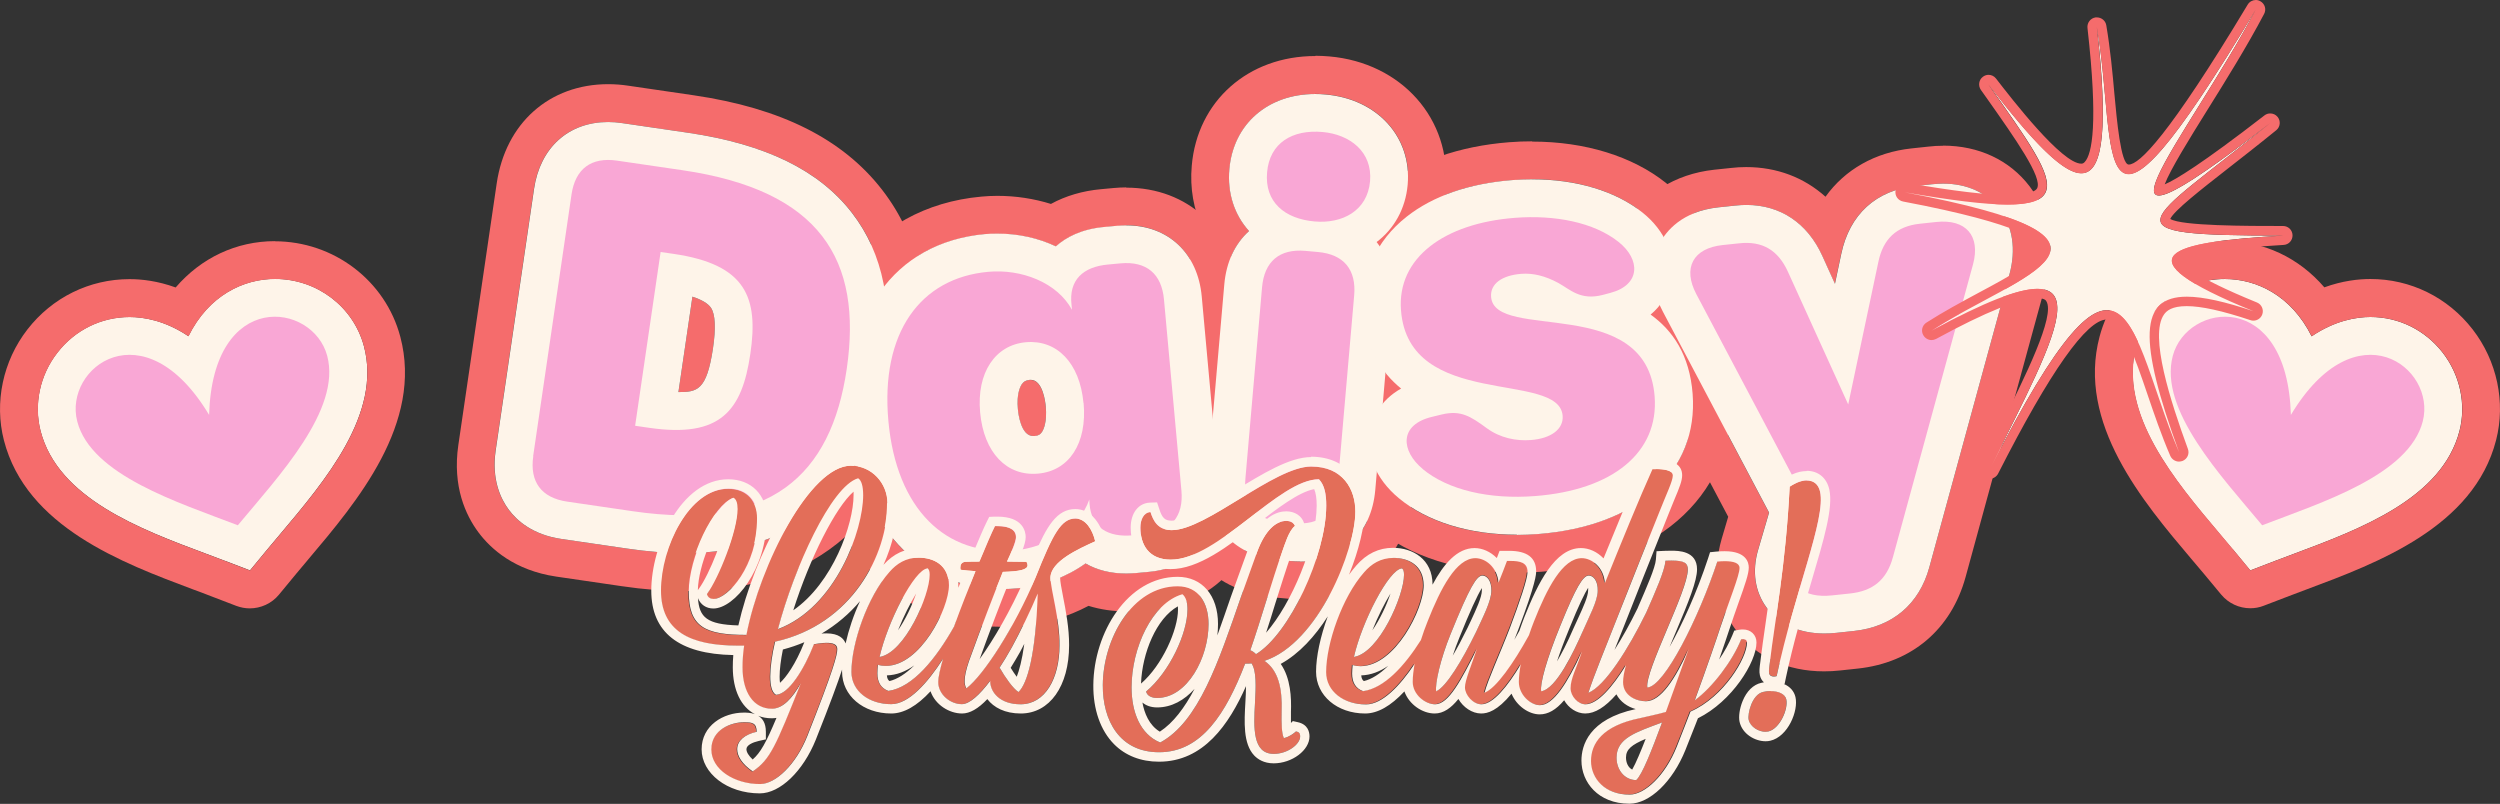 <?xml version="1.0" encoding="UTF-8"?>
<svg id="Layer_1" xmlns="http://www.w3.org/2000/svg" version="1.1" viewBox="0 0 198.11 63.7">
  <rect x="0" y="0" width="198.11" height="63.7" fill="#333333" stroke="none"/>
  <!-- Generator: Adobe Illustrator 29.3.1, SVG Export Plug-In . SVG Version: 2.1.0 Build 151)  -->
  <defs>
    <style>
      .st0 {
        fill: #e36e59;
      }

      .st1 {
        fill: #f9a7d5;
      }

      .st2 {
        fill: #f56c6c;
      }

      .st3 {
        fill: #fef4e9;
      }
    </style>
  </defs>
  <g>
    <g>
      <path d="M42.25,36.14l3.04-20.73c.3-2.04,1.57-2.98,3.61-2.68l5.19.76c10.9,1.6,14.27,7.09,13.01,15.74-1.24,8.47-6.08,12.88-16.97,11.28l-5.19-.76c-2.04-.3-2.98-1.57-2.68-3.61ZM59.46,28.04c.66-4.47-.34-7.08-6.07-7.92l-1.04-.15-2.02,13.77,1.1.16c5.67.83,7.37-1.35,8.03-5.86Z"/>
      <path d="M80.33,43.61c-5.36.49-9.29-3.24-9.93-10.24-.64-7.01,2.53-11.34,7.91-11.83,2.61-.24,5.45.83,6.64,3.01l-.04-.41c-.22-1.95.91-3,2.91-3.18l.97-.09c2.05-.19,3.27.82,3.45,2.88l1.38,15.12c.19,2.05-.83,3.27-2.88,3.46l-.97.09c-1.97.18-3.29-.61-3.43-2.49l-.02-.35c-.77,2.29-3.39,3.81-5.98,4.05h0ZM85.86,31.94c-.29-3.18-2.11-5.04-4.57-4.82-2.42.22-3.91,2.4-3.62,5.56.29,3.2,2.12,5.08,4.6,4.85,2.45-.22,3.89-2.39,3.6-5.6Z"/>
      <path d="M98.69,37.93l1.32-15.16c.18-2.05,1.38-3.07,3.43-2.89l1,.09c2.04.18,3.05,1.39,2.87,3.44l-1.32,15.16c-.18,2.05-1.38,3.07-3.43,2.89l-1-.09c-2.04-.18-3.05-1.39-2.87-3.44ZM100.41,13.65c.2-2.33,2.01-3.4,4.39-3.19,2.17.19,3.97,1.57,3.77,3.9-.21,2.36-2.22,3.38-4.39,3.19-2.38-.21-3.98-1.54-3.77-3.9Z"/>
      <path d="M112.75,37.17c-1.74-1.44-1.91-3.51.74-4.14l.78-.19c1.5-.35,2.26.15,3.56,1.1,1.06.77,2.32,1.02,3.48.93,1.62-.12,2.6-.88,2.52-1.92-.28-3.62-12.2-.44-12.81-8.36-.32-4.16,3.43-6.9,9.04-7.33,3.15-.24,6.24.35,8.2,1.91,1.76,1.4,1.75,3.41-.65,4.04l-.6.16c-1.77.46-2.57-.42-3.51-.94-1.07-.58-2.03-.8-2.95-.73-1.53.12-2.47.79-2.39,1.83.28,3.57,12.33-.29,12.96,7.89.34,4.43-3.32,7.42-9.48,7.89-3.61.28-6.88-.47-8.9-2.14Z"/>
      <path d="M142.21,44.4l1.2-4.1-8.98-16.98c-1.11-2.09-.26-3.65,2.07-3.9l1.33-.14c1.85-.2,3.08.56,3.85,2.25l4.78,10.52,2.39-11.3c.38-1.82,1.43-2.82,3.28-3.02l1.31-.14c2.35-.25,3.52,1.1,2.91,3.36l-6.35,23.21c-.49,1.8-1.6,2.68-3.4,2.87l-1.41.15c-2.35.25-3.54-.87-2.99-2.77Z"/>
    </g>
    <g>
      <path class="st2" d="M48.2,9.67c.37,0,.75.03,1.14.09l5.19.76c6.14.9,10.4,2.98,13,6.36,2.49,3.23,3.32,7.41,2.53,12.78-1.72,11.71-9.56,14.17-15.83,14.17-1.41,0-2.94-.12-4.55-.36l-5.19-.76c-2.28-.33-3.54-1.45-4.19-2.33-.65-.88-1.36-2.4-1.03-4.68l3.04-20.73c.48-3.27,2.73-5.3,5.87-5.3M53.75,31.07c1.49,0,2.25-.12,2.75-3.47.24-1.62.18-2.7-.16-3.21-.23-.34-.73-.64-1.47-.88l-1.11,7.56M48.2,6.67c-4.67,0-8.14,3.09-8.84,7.87l-3.04,20.73c-.48,3.3.6,5.58,1.59,6.91.99,1.33,2.87,3.02,6.16,3.51l5.19.76c1.75.26,3.43.39,4.99.39,10.54,0,17.21-5.94,18.79-16.74.91-6.22-.11-11.14-3.13-15.05-3.11-4.02-7.99-6.48-14.94-7.5l-5.19-.76c-.53-.08-1.06-.12-1.58-.12h0Z"/>
      <path class="st2" d="M89.25,17.85c3.32,0,5.66,2.21,5.97,5.63l1.38,15.12c.33,3.68-1.91,6.38-5.59,6.71l-.97.09c-.28.02-.54.04-.8.04-1.24,0-2.33-.28-3.23-.8-1.5,1.08-3.38,1.79-5.4,1.97-.4.04-.8.06-1.19.06-6.67,0-11.27-4.98-12-13.01-.77-8.51,3.4-14.43,10.63-15.09.33-.03.66-.04,1-.04,1.67,0,3.26.36,4.63,1.01.78-.7,2.01-1.38,3.88-1.54l.97-.09c.25-.02.5-.03.74-.03M81.87,34.56s.08,0,.12,0c.33-.03.46-.14.58-.32.13-.2.41-.79.3-2.02-.03-.35-.24-2.11-1.19-2.11-.04,0-.08,0-.12,0-.28.03-.45.12-.6.34-.13.2-.42.78-.31,1.96.03.36.24,2.14,1.21,2.14M89.25,14.85c-.33,0-.67.02-1.01.05l-.97.09c-1.47.13-2.82.53-3.99,1.17-1.35-.42-2.79-.64-4.24-.64-.42,0-.85.02-1.27.06-8.91.81-14.27,8.19-13.35,18.35.87,9.56,6.75,15.74,14.99,15.74.49,0,.98-.02,1.47-.07,1.91-.17,3.74-.72,5.38-1.59.93.29,1.94.44,2.98.44.35,0,.71-.02,1.07-.05l.97-.09c5.3-.48,8.79-4.68,8.31-9.97l-1.38-15.12c-.45-5-4.06-8.35-8.96-8.35h0Z"/>
      <path class="st2" d="M104.23,7.44c.27,0,.55.01.83.04,4.09.36,6.83,3.36,6.5,7.15-.17,1.9-1.07,3.49-2.46,4.54.68.85,1.4,2.3,1.21,4.51l-1.32,15.16c-.3,3.43-2.64,5.65-5.97,5.65-.23,0-.46-.01-.71-.03l-1-.09c-3.67-.32-5.92-3.01-5.6-6.69l1.32-15.16c.16-1.78.86-3.23,1.96-4.21-1.17-1.29-1.73-3.02-1.56-4.91.31-3.56,3.04-5.95,6.8-5.95M104.23,4.44c-5.32,0-9.35,3.57-9.79,8.69-.16,1.78.15,3.5.86,5-.7,1.2-1.13,2.59-1.26,4.12l-1.32,15.16c-.46,5.3,3.04,9.48,8.33,9.94l1,.09c.33.03.65.04.97.04,4.92,0,8.52-3.37,8.96-8.39l1.32-15.16c.15-1.71-.1-3.13-.52-4.27,1.01-1.37,1.62-3,1.78-4.79.47-5.43-3.49-9.9-9.22-10.4-.37-.03-.74-.05-1.09-.05h0Z"/>
      <path class="st2" d="M121.41,14.2c3.5,0,6.6.93,8.72,2.62,1.84,1.46,2.69,3.5,2.28,5.44-.22,1.06-.79,1.97-1.62,2.66,1.75,1.25,3.09,3.19,3.33,6.28.47,6.14-4.33,10.5-12.24,11.11-.57.04-1.13.07-1.69.07-3.78,0-7.1-1.03-9.35-2.89-1.87-1.55-2.71-3.63-2.25-5.58.16-.69.7-2.14,2.43-3.11-1.58-1.28-2.77-3.16-2.99-5.97-.23-3.01.99-5.73,3.43-7.65,2.08-1.64,4.97-2.64,8.37-2.9.53-.04,1.06-.06,1.58-.06M121.41,11.2c-.6,0-1.2.02-1.81.07-3.99.31-7.45,1.53-9.99,3.54-3.21,2.53-4.87,6.26-4.57,10.24.16,2.12.77,3.97,1.8,5.56-.55.79-.96,1.67-1.17,2.61-.72,3.08.5,6.29,3.26,8.58,2.79,2.31,6.79,3.58,11.27,3.58.63,0,1.27-.03,1.92-.07,9.57-.74,15.6-6.5,15-14.33-.19-2.47-.99-4.63-2.35-6.36.26-.54.46-1.12.58-1.73.65-3.07-.6-6.21-3.34-8.4-2.65-2.11-6.41-3.27-10.59-3.27h0Z"/>
      <path class="st2" d="M153.98,14.55c1.89,0,3.48.72,4.48,2.04,1.04,1.36,1.31,3.19.78,5.14l-6.35,23.21c-.8,2.94-2.92,4.73-5.97,5.06l-1.41.15c-.34.04-.66.05-.96.05-1.95,0-3.57-.72-4.55-2.03-.94-1.26-1.19-2.9-.68-4.62l.86-2.93-8.41-15.91c-1.36-2.58-.74-4.52-.25-5.44.49-.93,1.75-2.53,4.65-2.84l1.33-.14c.3-.03.6-.05.88-.05,2.7,0,4.84,1.44,6.02,4.04l1,2.21.5-2.37c.66-3.13,2.75-5.04,5.89-5.38l1.31-.14c.3-.03.59-.05.87-.05M153.98,11.55c-.39,0-.79.02-1.19.07l-1.31.14c-2.9.31-5.28,1.68-6.82,3.83-1.69-1.52-3.85-2.35-6.28-2.35-.4,0-.8.02-1.21.07l-1.33.14c-3.12.34-5.67,1.95-6.98,4.42-1.31,2.47-1.22,5.48.25,8.25l7.84,14.83-.52,1.76c-.76,2.61-.34,5.26,1.16,7.26,1.56,2.09,4.03,3.23,6.95,3.23.42,0,.85-.02,1.28-.07l1.4-.15c4.29-.46,7.4-3.11,8.54-7.25l6.35-23.21c.79-2.88.33-5.64-1.28-7.76-1.58-2.07-4.02-3.22-6.86-3.22h0Z"/>
    </g>
    <g>
      <path class="st3" d="M54.24,43.83c-1.41,0-2.94-.12-4.55-.36l-5.19-.76c-2.28-.33-3.54-1.45-4.19-2.33-.65-.88-1.36-2.4-1.03-4.68l3.04-20.73c.48-3.27,2.73-5.3,5.87-5.3.37,0,.75.03,1.14.09l5.19.76c6.14.9,10.4,2.98,13,6.36,2.49,3.23,3.32,7.41,2.53,12.78-1.72,11.71-9.56,14.17-15.83,14.17ZM53.75,31.07c1.49,0,2.25-.12,2.75-3.47.24-1.62.18-2.7-.16-3.21-.23-.34-.73-.64-1.47-.88l-1.11,7.56Z"/>
      <path class="st3" d="M79.41,46.65c-6.67,0-11.27-4.98-12-13.01-.77-8.51,3.4-14.43,10.63-15.09.33-.03.66-.04,1-.04,1.67,0,3.26.36,4.63,1.01.78-.7,2.01-1.38,3.88-1.54l.97-.09c.25-.02.5-.03.74-.03,3.32,0,5.66,2.21,5.97,5.63l1.38,15.12c.33,3.68-1.91,6.38-5.59,6.71l-.97.09c-.28.02-.54.04-.8.04-1.24,0-2.33-.28-3.23-.8-1.5,1.08-3.38,1.79-5.4,1.97-.4.04-.8.06-1.19.06ZM81.57,30.11c-.28.03-.45.12-.6.34-.13.2-.42.78-.31,1.96.03.36.24,2.14,1.21,2.14.04,0,.08,0,.12,0,.33-.03.46-.14.58-.32.13-.2.41-.79.3-2.02-.03-.35-.24-2.11-1.19-2.11-.04,0-.08,0-.12,0Z"/>
      <path class="st3" d="M103.01,44.49c-.23,0-.46-.01-.71-.03l-1-.09c-3.67-.32-5.92-3.01-5.6-6.69l1.32-15.16c.16-1.78.86-3.23,1.96-4.21-1.17-1.29-1.73-3.02-1.56-4.91.31-3.56,3.04-5.95,6.8-5.95.27,0,.55.01.83.04,4.09.36,6.83,3.36,6.5,7.15-.17,1.9-1.07,3.49-2.46,4.54.68.85,1.4,2.3,1.21,4.51l-1.32,15.16c-.3,3.43-2.64,5.65-5.97,5.65Z"/>
      <path class="st3" d="M120.2,42.37c-3.78,0-7.1-1.03-9.35-2.89-1.87-1.55-2.71-3.63-2.25-5.58.16-.69.7-2.14,2.43-3.11-1.58-1.28-2.77-3.16-2.99-5.97-.23-3.01.99-5.73,3.43-7.65,2.08-1.64,4.97-2.64,8.37-2.9.53-.04,1.06-.06,1.58-.06,3.5,0,6.6.93,8.72,2.62,1.84,1.46,2.69,3.5,2.28,5.44-.22,1.06-.79,1.97-1.62,2.66,1.75,1.25,3.09,3.19,3.33,6.28.47,6.14-4.33,10.5-12.24,11.11-.57.04-1.13.07-1.69.07Z"/>
      <path class="st3" d="M144.56,50.2c-1.95,0-3.57-.72-4.55-2.03-.94-1.26-1.19-2.9-.68-4.62l.86-2.93-8.41-15.91c-1.36-2.58-.74-4.52-.25-5.44.49-.93,1.75-2.53,4.65-2.84l1.33-.14c.3-.03.6-.05.88-.05,2.7,0,4.84,1.44,6.02,4.04l1,2.21.5-2.37c.66-3.13,2.75-5.04,5.89-5.38l1.31-.14c.3-.03.59-.05.87-.05,1.89,0,3.48.72,4.48,2.04,1.04,1.36,1.31,3.19.78,5.14l-6.35,23.21c-.8,2.94-2.92,4.73-5.97,5.06l-1.41.15c-.34.04-.66.05-.96.05Z"/>
    </g>
    <g>
      <path class="st1" d="M42.25,36.14l3.04-20.73c.3-2.04,1.57-2.98,3.61-2.68l5.19.76c10.9,1.6,14.27,7.09,13.01,15.74-1.24,8.47-6.08,12.88-16.97,11.28l-5.19-.76c-2.04-.3-2.98-1.57-2.68-3.61ZM59.46,28.04c.66-4.47-.34-7.08-6.07-7.92l-1.04-.15-2.02,13.77,1.1.16c5.67.83,7.37-1.35,8.03-5.86Z"/>
      <path class="st1" d="M80.33,43.61c-5.36.49-9.29-3.24-9.93-10.24-.64-7.01,2.53-11.34,7.91-11.83,2.61-.24,5.45.83,6.64,3.01l-.04-.41c-.22-1.95.91-3,2.91-3.18l.97-.09c2.05-.19,3.27.82,3.45,2.88l1.38,15.12c.19,2.05-.83,3.27-2.88,3.46l-.97.09c-1.97.18-3.29-.61-3.43-2.49l-.02-.35c-.77,2.29-3.39,3.81-5.98,4.05h0ZM85.86,31.94c-.29-3.18-2.11-5.04-4.57-4.82-2.42.22-3.91,2.4-3.62,5.56.29,3.2,2.12,5.08,4.6,4.85,2.45-.22,3.89-2.39,3.6-5.6Z"/>
      <path class="st1" d="M98.69,37.93l1.32-15.16c.18-2.05,1.38-3.07,3.43-2.89l1,.09c2.04.18,3.05,1.39,2.87,3.44l-1.32,15.16c-.18,2.05-1.38,3.07-3.43,2.89l-1-.09c-2.04-.18-3.05-1.39-2.87-3.44ZM100.41,13.65c.2-2.33,2.01-3.4,4.39-3.19,2.17.19,3.97,1.57,3.77,3.9-.21,2.36-2.22,3.38-4.39,3.19-2.38-.21-3.98-1.54-3.77-3.9Z"/>
      <path class="st1" d="M112.75,37.17c-1.74-1.44-1.91-3.51.74-4.14l.78-.19c1.5-.35,2.26.15,3.56,1.1,1.06.77,2.32,1.02,3.48.93,1.62-.12,2.6-.88,2.52-1.92-.28-3.62-12.2-.44-12.81-8.36-.32-4.16,3.43-6.9,9.04-7.33,3.15-.24,6.24.35,8.2,1.91,1.76,1.4,1.75,3.41-.65,4.04l-.6.16c-1.77.46-2.57-.42-3.51-.94-1.07-.58-2.03-.8-2.95-.73-1.53.12-2.47.79-2.39,1.83.28,3.57,12.33-.29,12.96,7.89.34,4.43-3.32,7.42-9.48,7.89-3.61.28-6.88-.47-8.9-2.14Z"/>
      <path class="st1" d="M142.21,44.4l1.2-4.1-8.98-16.98c-1.11-2.09-.26-3.65,2.07-3.9l1.33-.14c1.85-.2,3.08.56,3.85,2.25l4.78,10.52,2.39-11.3c.38-1.82,1.43-2.82,3.28-3.02l1.31-.14c2.35-.25,3.52,1.1,2.91,3.36l-6.35,23.21c-.49,1.8-1.6,2.68-3.4,2.87l-1.41.15c-2.35.25-3.54-.87-2.99-2.77Z"/>
    </g>
  </g>
  <g>
    <g>
      <path class="st3" d="M17.79,44.43c-.47-.18-.95-.36-1.46-.55-5.23-1.95-11.74-4.39-13.12-9.74-.54-2.11-.05-4.42,1.33-6.19,1.39-1.8,3.48-2.83,5.73-2.83,1.11,0,2.8.27,4.66,1.52,1.61-3.26,4.39-4.54,6.86-4.54,3.32,0,6.21,2.19,7.05,5.33,1.42,5.35-3.06,10.65-6.66,14.92-.35.41-.68.81-1,1.19l-1.37,1.66-2.01-.77Z"/>
      <path class="st1" d="M18.86,41.63c-4.71-1.81-11.64-3.97-12.74-8.24s5.3-9.1,10.45-.51c.29-10.02,8.23-8.94,9.36-4.68s-3.85,9.54-7.08,13.42Z"/>
    </g>
    <path class="st2" d="M21.79,22.11c3.32,0,6.21,2.19,7.05,5.33,1.42,5.35-3.06,10.65-6.66,14.92-.35.41-.68.81-1,1.19l-1.37,1.66-2.01-.77c-.47-.18-.95-.36-1.46-.55-5.23-1.95-11.74-4.39-13.12-9.74-.54-2.11-.05-4.42,1.33-6.19,1.39-1.8,3.48-2.83,5.73-2.83,1.11,0,2.8.27,4.66,1.52,1.61-3.26,4.39-4.54,6.86-4.54M21.79,19.11c-3.07,0-5.86,1.33-7.87,3.67-1.43-.52-2.7-.66-3.65-.66-3.18,0-6.13,1.45-8.1,3.99C.23,28.61-.46,31.89.31,34.89c1.77,6.87,9.4,9.72,14.97,11.81.5.18.97.36,1.43.54l2.01.77c.35.13.71.2,1.07.2.87,0,1.73-.38,2.31-1.08l1.37-1.66c.29-.35.59-.7.89-1.06l.09-.11c3.84-4.54,9.09-10.76,7.27-17.62-1.18-4.45-5.28-7.56-9.95-7.56h0Z"/>
  </g>
  <g>
    <g>
      <path class="st3" d="M176.94,43.55c-.32-.38-.66-.78-1-1.19-3.6-4.26-8.09-9.57-6.67-14.92.83-3.14,3.73-5.33,7.05-5.33,2.46,0,5.24,1.28,6.86,4.54,1.86-1.26,3.56-1.53,4.66-1.53,2.25,0,4.33,1.03,5.73,2.83,1.37,1.77,1.87,4.08,1.33,6.19-1.38,5.36-7.89,7.79-13.11,9.74-.5.19-.99.37-1.46.55l-2.01.77-1.37-1.66Z"/>
      <path class="st1" d="M179.25,41.63c4.71-1.81,11.64-3.97,12.74-8.24s-5.3-9.1-10.45-.51c-.29-10.02-8.23-8.94-9.36-4.68s3.85,9.54,7.08,13.42Z"/>
    </g>
    <path class="st2" d="M176.33,22.11c2.46,0,5.24,1.28,6.86,4.54,1.86-1.26,3.56-1.53,4.66-1.53,2.25,0,4.33,1.03,5.73,2.83,1.37,1.77,1.87,4.08,1.33,6.19-1.38,5.36-7.89,7.79-13.11,9.74-.5.19-.99.37-1.46.55l-2.01.77-1.37-1.66c-.32-.38-.66-.78-1-1.19-3.6-4.26-8.09-9.57-6.67-14.92.83-3.14,3.73-5.33,7.05-5.33M176.33,19.11c-4.67,0-8.77,3.11-9.95,7.56-1.82,6.86,3.43,13.08,7.27,17.62.36.43.68.81.99,1.17l1.37,1.65c.58.7,1.43,1.09,2.31,1.09.36,0,.72-.06,1.07-.2l2.01-.77c.46-.18.94-.36,1.43-.54,5.57-2.08,13.2-4.93,14.97-11.81.77-3,.08-6.28-1.86-8.78-1.97-2.54-4.92-3.99-8.1-3.99-.95,0-2.22.14-3.65.66-2.01-2.34-4.8-3.67-7.87-3.67h0Z"/>
  </g>
  <g>
    <path class="st0" d="M70.32,39.87c0-1.56-1.23-2.96-2.9-2.96-3.25,0-7.24,7.87-8.31,13.42-3.3,0-4.57-.65-4.57-3.43s1.96-6.84,3.54-7.44c.22.11.33.42.33.89,0,1.74-1.49,5.48-2.43,6.75.09.27.29.38.53.38,1.11,0,3.48-2.61,3.48-6.42,0-1.29-.76-2.32-2.3-2.32-3.12,0-5.35,4.66-5.35,8.07,0,3.21,2.27,4.37,6.08,4.37h.51c-.09.6-.13,1.18-.13,1.72,0,1.96.87,3.28,2.32,3.28.87,0,1.6-.8,2.3-2.01-2.01,5.01-2.43,6.04-3.81,6.98-.87-.6-1.23-1.23-1.23-1.76,0-.67.58-1.16,1.54-1.38,0-.69-.33-.76-1-.76-1,0-2.59.56-2.59,2.16s1.81,2.74,3.86,2.74c1.23,0,2.83-1.52,3.74-3.79,2.12-5.33,2.38-6.44,2.38-6.91,0-.4-.4-.49-.85-.49s-.87.09-1,.11c-.78,2.01-2.01,3.97-3.01,4.01-.31-.2-.45-.71-.45-1.45s.13-1.69.38-2.76c6.11-1.36,8.91-6.89,8.91-10.99ZM68.01,37.91c.27.16.4.65.4,1.34,0,2.76-2.16,8.89-6.75,10.61,1.27-4.81,4.21-11.32,6.35-11.94ZM86.79,42.9c-.22-.94-.76-1.81-1.58-1.81-1.13,0-1.79,1.23-3.16,4.67-1.69,3.99-4.13,7.76-5.49,8.79-.09-.16-.16-.36-.13-.65,0-.36.11-.85.33-1.49,1.07-2.94,1.94-5.21,2.7-7.09,1.34-.04,1.96-.18,1.96-.53,0-.07-.02-.16-.09-.27-.49,0-1-.02-1.54-.02.36-.76.71-1.58.71-1.94,0-.51-.42-.91-1.67-.87-.25.49-.69,1.54-1.23,2.81-.38,0-.76,0-1.11.02-.31.02-.4.22-.4.45,0,.07,0,.09.02.18.33.04.74.09,1.18.11-.57,1.39-1.19,2.96-1.71,4.4-1.42,2.53-3.26,4.83-5.2,5.09-.6-.22-.87-.69-.87-1.4,0-.2.02-.42.04-.67.22.07.42.09.62.09,2.74,0,5.01-4.52,5.01-6.4,0-1.63-1.25-2.18-2.38-2.18-1.03,0-1.76.47-2.34,1.14-1.74,1.96-3.01,5.66-3.01,7.91,0,1.54,1.4,2.56,3.14,2.56h.02c1.37,0,2.87-1.67,4.1-3.59-.24.81-.38,1.46-.38,1.83,0,1,.96,1.76,1.87,1.76.6,0,1.39-.71,2.25-1.85,0,0,0,.02,0,.03,0,.85.74,1.83,2.41,1.83,1.94,0,3.08-2.05,3.08-4.66.02-2.09-.71-4.43-.71-5.35,0-1.31,2.23-2.3,3.54-2.9ZM73.51,45.04c.11.09.16.27.16.51,0,1.63-1.96,6.17-3.97,6.51.62-2.74,2.76-6.95,3.81-7.02ZM80.71,54.84c-.42-.27-1.07-1.18-1.47-1.89-.02,0-.04,0-.07.01.33-.51.67-1.07,1-1.66.61-1.13,1.53-3.01,2.05-4.26,0,.03,0,.06,0,.09-.16,4.72-.8,7.04-1.52,7.71ZM103.03,58.36c0,.62-1,1.38-2.09,1.38-1.69,0-1.6-2.07-1.49-4.03.07-1.29.13-2.52-.27-3.14-.18.02-.33.02-.51.02-1.52,3.94-3.45,7.02-6.82,7.02-3.12,0-4.48-2.5-4.46-5.33.02-3.63,2.32-7.82,5.93-7.82,1.69,0,2.45,1.36,2.45,2.99,0,2.65-1.67,5.86-4.08,5.86-.42,0-.78-.16-.87-.51,1.85-1.54,3.28-4.61,3.28-6.51,0-.53-.11-.96-.4-1.2-2.41.69-4.03,4.28-4.03,7.38,0,1.96.69,3.72,2.27,4.37,3.03-1.63,4.61-6.35,6.4-11.54.42-1.18.85-2.38,1.29-3.59.62-1.67,1.47-2.43,2.3-2.43.4,0,.62.2.69.4-.49.36-.82,1.52-.98,1.94-.89,2.54-1.67,5.35-2.56,7.91.18.07.33.18.45.31,2.63-1.58,5.55-7.82,5.57-11.77,0-.89-.13-1.63-.58-2.09-3.19,0-7.98,6.37-11.74,6.37-1.74,0-2.41-1.18-2.41-2.54,0-.65.27-1.2.8-1.23.22.69.58,1.43,1.69,1.43,2.72,0,8.13-5.04,11.05-5.04,2.52,0,3.5,1.8,3.5,3.57,0,3.03-2.92,10.43-7.2,11.83,1.09.74,1.43,2.16,1.36,4.03-.02.89,0,1.74.18,2.09.42-.09.8-.38.96-.53.2.04.33.11.33.4ZM137.97,50.65c-.69,1.72-2.25,3.79-3.68,4.84.98-2.67,1.74-4.9,2.03-5.79.69-2.12,1.52-4.1,1.52-4.7,0-.51-.8-.6-1.76-.51-1.47,4.46-4.19,9.92-5.55,9.98-.2-1.31,3.21-7.64,3.21-9.34,0-.56-.27-.78-1.76-.71-.06.8-.77,2.39-1.52,4.1-1.41,2.88-3.28,5.85-4.59,6.37.45-1.4,1.31-3.48,2.12-5.53,1.4-3.59,2.67-6.73,3.57-8.96.47-1.2,1-2.27,1-2.72,0-.49-.91-.53-1.67-.51-1,2.23-2.54,5.97-3.77,9.03-.09-1.27-1.05-1.98-1.83-1.98-1.52,0-2.76,2.41-3.79,5.01-.14.36-.28.73-.4,1.1-1.23,2.24-2.6,4.19-3.52,4.56.25-1,1.23-3.1,2.03-5.19.74-1.94,1.38-3.83,1.38-4.39,0-.82-.71-.89-1.63-.87-.2.51-.42,1.11-.67,1.72-.11-1.25-1.05-1.94-1.83-1.94-1.52,0-2.76,2.41-3.79,5.01-.19.48-.37.98-.53,1.48-1.32,2.09-2.91,3.82-4.58,4.05-.6-.22-.87-.69-.87-1.4,0-.2.02-.42.04-.67.22.07.42.09.62.09,2.74,0,5.01-4.52,5.01-6.4,0-1.63-1.25-2.18-2.38-2.18-1.03,0-1.76.47-2.34,1.14-1.74,1.96-3.01,5.66-3.01,7.91,0,1.54,1.4,2.56,3.14,2.56h.02c1.28,0,2.67-1.45,3.85-3.21-.1.52-.15,1-.15,1.42,0,1.03,1,1.78,1.78,1.78,1.07,0,2.07-1.94,3.3-4.37-.42,1.29-.94,2.47-.94,3.03,0,.6.65,1.34,1.31,1.34.91,0,2.07-1.43,3.11-3.16-.09.5-.15.97-.15,1.38,0,1.03.94,1.85,1.67,1.85,1.07,0,2.18-1.76,3.34-4.26-.47,1.36-.91,2.16-.91,2.92,0,.62.58,1.27,1.18,1.27.97,0,2.16-1.39,3.21-3.1-.14.51-.23.97-.23,1.34,0,1.11,1.09,1.52,1.81,1.52,1.18,0,2.32-1.76,3.39-4.12-.51,1.34-1.16,3.19-1.81,4.97-.78.22-1.52.36-2.05.49-2.99.6-3.88,2.03-3.88,3.39s1.09,2.67,3.05,2.67c1.23,0,2.83-1.52,3.74-3.79.38-.94.74-1.87,1.09-2.79,2.65-1.16,4.48-4.26,4.48-5.46,0-.25-.2-.31-.47-.27ZM111.1,45.04c.11.09.16.27.16.51,0,1.63-1.96,6.17-3.97,6.51.62-2.74,2.76-6.95,3.81-7.02ZM116.98,50.05c-1.14,2.32-2.36,4.35-3.16,4.72-.11-.6.33-2.59,1.14-4.55,1.52-3.74,2.07-4.64,2.52-4.64.38,0,.74.45.71,1.2,0,.82-.67,2.09-1.2,3.25ZM125.41,50.05c-.69,1.58-2.07,4.55-3.28,4.72-.11-.6.42-2.56,1.54-5.26,1.23-3.03,1.78-3.92,2.23-3.92.38,0,.74.45.71,1.2,0,.82-.69,2.07-1.2,3.25ZM129.66,61.82c-.98-.02-1.56-.87-1.56-1.78,0-1.54,1.52-2.01,3.61-2.79-.82,2.21-1.58,4.14-2.05,4.57ZM140.19,53.34c-.04-.2.03-.6.07-.93.35-3.02,1.25-7.57,1.56-13.85.32-.21.65-.37.97-.45.7-.16,1.27.08,1.44.84.48,2.15-2.03,7.95-3.44,14.61-.26.06-.54.05-.6-.23ZM141.54,55.41c.18.78-.52,2.36-1.44,2.56-.54.12-1.39-.28-1.53-.94-.1-.46.26-2,1.15-2.2.83-.19,1.69,0,1.82.57Z"/>
    <path class="st3" d="M67.43,36.9c1.67,0,2.9,1.4,2.9,2.96,0,4.1-2.81,9.63-8.91,10.99-.25,1.07-.38,2.03-.38,2.76s.13,1.25.45,1.45c1-.04,2.23-2.01,3.01-4.01.13-.02.58-.11,1-.11.45,0,.85.09.85.49,0,.47-.27,1.58-2.38,6.91-.91,2.27-2.52,3.79-3.74,3.79-2.05,0-3.86-1.16-3.86-2.74s1.58-2.16,2.59-2.16c.67,0,1,.07,1,.76-.96.22-1.54.71-1.54,1.38,0,.53.36,1.16,1.23,1.76,1.38-.94,1.81-1.96,3.81-6.98-.69,1.2-1.43,2.01-2.3,2.01-1.45,0-2.32-1.31-2.32-3.28,0-.53.04-1.11.13-1.72h-.51c-3.81,0-6.08-1.16-6.08-4.37,0-3.41,2.23-8.07,5.35-8.07,1.54,0,2.3,1.03,2.3,2.32,0,3.81-2.36,6.42-3.48,6.42-.25,0-.45-.11-.53-.38.94-1.27,2.43-5.01,2.43-6.75,0-.47-.11-.78-.33-.89-1.58.6-3.54,4.79-3.54,7.44,0,2.79,1.27,3.43,4.57,3.43,1.07-5.55,5.06-13.42,8.31-13.42M61.65,49.85c4.59-1.72,6.75-7.84,6.75-10.61,0-.69-.13-1.18-.4-1.34-2.14.62-5.08,7.13-6.35,11.94M103.9,36.97c2.52,0,3.5,1.8,3.5,3.57,0,3.03-2.92,10.43-7.2,11.83,1.09.74,1.43,2.16,1.36,4.03-.02.89,0,1.74.18,2.09.42-.09.8-.38.96-.53.2.04.33.11.33.4,0,.62-1,1.38-2.09,1.38-1.69,0-1.6-2.07-1.49-4.03.07-1.29.13-2.52-.27-3.14-.18.02-.33.02-.51.02-1.52,3.94-3.45,7.02-6.82,7.02-3.12,0-4.48-2.5-4.46-5.33.02-3.63,2.32-7.82,5.93-7.82,1.69,0,2.45,1.36,2.45,2.99,0,2.65-1.67,5.86-4.08,5.86-.42,0-.78-.16-.87-.51,1.85-1.54,3.28-4.61,3.28-6.51,0-.53-.11-.96-.4-1.2-2.41.69-4.03,4.28-4.03,7.38,0,1.96.69,3.72,2.27,4.37,3.03-1.63,4.61-6.35,6.4-11.54.42-1.18.85-2.38,1.29-3.59.62-1.67,1.47-2.43,2.3-2.43.4,0,.62.2.69.4-.49.36-.82,1.52-.98,1.94-.89,2.54-1.67,5.35-2.56,7.91.18.07.33.18.45.31,2.63-1.58,5.55-7.82,5.57-11.77,0-.89-.13-1.63-.58-2.09-3.19,0-7.98,6.37-11.74,6.37-1.74,0-2.41-1.18-2.41-2.54,0-.65.27-1.2.8-1.23.22.69.58,1.43,1.69,1.43,2.72,0,8.13-5.04,11.05-5.04M131.17,37.17c.68,0,1.39.09,1.39.52s-.53,1.52-1,2.72c-.89,2.23-2.16,5.37-3.57,8.96-.8,2.05-1.67,4.12-2.12,5.53,1.31-.52,3.18-3.49,4.59-6.37.75-1.71,1.46-3.3,1.52-4.1.17,0,.33-.01.47-.01,1.09,0,1.3.23,1.3.72,0,1.69-3.41,8.02-3.21,9.34,1.36-.07,4.08-5.53,5.55-9.98.21-.02.41-.03.6-.03.67,0,1.16.14,1.16.54,0,.6-.82,2.58-1.52,4.7-.29.89-1.05,3.12-2.03,5.79,1.43-1.05,2.99-3.12,3.68-4.84.05,0,.1-.01.14-.01.19,0,.32.08.32.28,0,1.2-1.83,4.3-4.48,5.46-.36.91-.71,1.85-1.09,2.79-.91,2.27-2.52,3.79-3.74,3.79-1.96,0-3.05-1.29-3.05-2.67s.89-2.79,3.88-3.39c.53-.13,1.27-.27,2.05-.49.65-1.78,1.29-3.63,1.81-4.97-1.07,2.36-2.21,4.12-3.39,4.12-.71,0-1.81-.4-1.81-1.52,0-.37.09-.83.23-1.34-1.06,1.71-2.24,3.1-3.21,3.1-.6,0-1.18-.65-1.18-1.27,0-.76.45-1.56.91-2.92-1.16,2.5-2.27,4.26-3.34,4.26-.74,0-1.67-.82-1.67-1.85,0-.41.06-.88.15-1.38-1.04,1.74-2.2,3.16-3.11,3.16-.67,0-1.31-.74-1.31-1.34,0-.56.51-1.74.94-3.03-1.23,2.43-2.23,4.37-3.3,4.37-.78,0-1.78-.76-1.78-1.78,0-.42.06-.9.15-1.42-1.18,1.76-2.57,3.21-3.85,3.21h-.02c-1.74,0-3.14-1.03-3.14-2.56,0-2.25,1.27-5.95,3.01-7.91.58-.67,1.31-1.14,2.34-1.14,1.14,0,2.38.56,2.38,2.18,0,1.87-2.27,6.4-5.01,6.4-.2,0-.4-.02-.62-.09-.02.25-.04.47-.04.67,0,.71.27,1.18.87,1.4,1.66-.23,3.26-1.96,4.58-4.05.16-.5.33-.99.53-1.48,1.03-2.61,2.27-5.01,3.79-5.01.78,0,1.72.69,1.83,1.94.25-.6.47-1.2.67-1.72.08,0,.17,0,.25,0,.79,0,1.38.12,1.38.87,0,.56-.65,2.45-1.38,4.39-.8,2.09-1.78,4.19-2.03,5.19.92-.37,2.29-2.32,3.52-4.56.12-.37.26-.74.4-1.1,1.03-2.61,2.27-5.01,3.79-5.01.78,0,1.74.71,1.83,1.98,1.23-3.05,2.76-6.8,3.77-9.03.09,0,.19,0,.29,0M107.29,52.06c2.01-.33,3.97-4.88,3.97-6.51,0-.25-.04-.42-.16-.51-1.05.07-3.19,4.28-3.81,7.02M122.13,54.78c1.2-.18,2.58-3.14,3.28-4.72.51-1.18,1.2-2.43,1.2-3.25.02-.76-.33-1.2-.71-1.2-.45,0-1,.89-2.23,3.92-1.11,2.7-1.65,4.66-1.54,5.26M113.82,54.78c.8-.38,2.03-2.41,3.16-4.72.53-1.16,1.2-2.43,1.2-3.25.02-.76-.33-1.2-.71-1.2-.45,0-1,.89-2.52,4.64-.8,1.96-1.25,3.94-1.14,4.55M129.66,61.82c.47-.42,1.23-2.36,2.05-4.57-2.09.78-3.61,1.25-3.61,2.79,0,.91.58,1.76,1.56,1.78M143.17,38.08c.52,0,.92.27,1.06.89.48,2.15-2.03,7.95-3.44,14.61-.08.02-.16.03-.23.03-.17,0-.32-.06-.37-.26-.04-.2.03-.6.07-.93.35-3.02,1.25-7.57,1.56-13.85.32-.21.65-.37.97-.45.13-.03.26-.05.39-.05M85.21,41.09c.82,0,1.36.87,1.58,1.81-1.31.6-3.54,1.58-3.54,2.9,0,.91.74,3.25.71,5.35,0,2.61-1.14,4.66-3.08,4.66-1.67,0-2.41-.98-2.41-1.83,0,0,0-.02,0-.03-.86,1.14-1.65,1.85-2.25,1.85-.91,0-1.87-.76-1.87-1.76,0-.37.15-1.02.38-1.83-1.23,1.92-2.73,3.59-4.1,3.59h-.02c-1.74,0-3.14-1.03-3.14-2.56,0-2.25,1.27-5.95,3.01-7.91.58-.67,1.31-1.14,2.34-1.14,1.14,0,2.38.56,2.38,2.18,0,1.87-2.27,6.4-5.01,6.4-.2,0-.4-.02-.62-.09-.02.25-.04.47-.04.67,0,.71.27,1.18.87,1.4,1.94-.27,3.78-2.57,5.2-5.09.52-1.44,1.14-3.01,1.71-4.4-.45-.02-.85-.07-1.18-.11-.02-.09-.02-.11-.02-.18,0-.22.09-.42.4-.45.36-.02.74-.02,1.11-.02.53-1.27.98-2.32,1.23-2.81.06,0,.13,0,.18,0,1.11,0,1.49.39,1.49.87,0,.36-.36,1.18-.71,1.94.53,0,1.05.02,1.54.02.07.11.09.2.09.27,0,.36-.62.49-1.96.53-.76,1.87-1.63,4.14-2.7,7.09-.22.65-.33,1.14-.33,1.49-.02.29.04.49.13.65,1.36-1.03,3.8-4.8,5.49-8.79,1.37-3.44,2.03-4.67,3.16-4.67M69.7,52.06c2.01-.33,3.97-4.88,3.97-6.51,0-.25-.04-.42-.16-.51-1.05.07-3.19,4.28-3.81,7.02M79.17,52.96s.04-.01.07-.01c.4.71,1.05,1.63,1.47,1.89.71-.67,1.36-2.99,1.52-7.71,0-.03,0-.06,0-.09-.51,1.25-1.43,3.13-2.05,4.26-.33.6-.67,1.15-1,1.66M140.33,54.77c.6,0,1.12.22,1.22.64.18.78-.52,2.36-1.44,2.56-.06.01-.13.02-.21.02-.53,0-1.2-.38-1.33-.96-.1-.46.26-2,1.15-2.2.2-.05.41-.07.6-.07M67.43,36.15c-2.26,0-4.31,2.72-5.62,5-1.45,2.51-2.68,5.67-3.3,8.41-2.49-.07-3.1-.64-3.2-2.16.2.51.65.82,1.22.82,1.66,0,4.23-3.08,4.23-7.17,0-1.83-1.22-3.07-3.05-3.07-3.72,0-6.1,5.22-6.1,8.82,0,3.31,2.19,5.03,6.5,5.11-.03.33-.04.66-.04.97,0,1.8.65,3.14,1.75,3.71-.33-.12-.68-.12-.88-.12-1.62,0-3.34,1.02-3.34,2.91s2.02,3.49,4.61,3.49c1.61,0,3.43-1.75,4.44-4.26,1.14-2.87,1.75-4.53,2.08-5.55,0,.06,0,.11,0,.17,0,1.89,1.67,3.31,3.89,3.31,1,0,2.04-.59,3.12-1.76.37,1.07,1.48,1.76,2.5,1.76.61,0,1.27-.37,2-1.14.51.67,1.4,1.14,2.65,1.14,2.29,0,3.83-2.17,3.83-5.41.01-1.34-.26-2.74-.48-3.86-.12-.62-.23-1.2-.23-1.48,0-.8,2.1-1.75,2.99-2.16l.11-.05.56-.26-.14-.6c-.35-1.47-1.24-2.38-2.31-2.38-1.46,0-2.27,1.33-3.28,3.72l-.17-.29h-.42c-.13,0-.26,0-.39,0,.22-.56.32-.93.32-1.21,0-.38-.16-1.62-2.24-1.62-.07,0-.14,0-.21,0l-.44.02-.2.4c-.23.46-.62,1.37-1.05,2.4-.22,0-.45,0-.66.02-.53.04-.91.35-1.05.81-.6-.78-1.59-1.15-2.58-1.15-1.1,0-2.05.44-2.84,1.32.73-1.59,1.1-3.29,1.1-4.9,0-2.05-1.64-3.71-3.65-3.71h0ZM62.86,48.37c1.32-4.17,3.37-8.19,4.78-9.41,0,.08,0,.17,0,.28,0,2.3-1.64,6.96-4.79,9.13h0ZM55.3,46.77c.05-2,1.28-4.83,2.35-6.06-.18,1.65-1.43,4.8-2.26,5.93l-.09.13h0ZM75.94,46.61c0-.08,0-.16,0-.24,0-.17-.01-.34-.03-.5h.1c.07.02.14.03.2.04-.09.22-.18.45-.28.69h0ZM79.97,46.06c.41-.02.84-.06,1.21-.17-1.09,2.48-2.43,4.79-3.55,6.34.87-2.39,1.64-4.42,2.35-6.17h0ZM71.16,49.95c.44-1.1.97-2.15,1.44-2.92-.32.95-.85,2.07-1.44,2.92h0ZM65.1,50.21c1.19-.7,2.21-1.58,3.05-2.57-.51,1.1-.9,2.27-1.14,3.35-.14-.37-.52-.8-1.52-.8-.13,0-.27,0-.39.02h0ZM62.04,51.47c.6-.16,1.16-.35,1.7-.58-.7,1.77-1.46,2.8-1.93,3.22-.02-.12-.03-.28-.03-.49,0-.57.09-1.31.26-2.15h0ZM80.09,52.92c.25-.4.49-.81.74-1.25.11-.2.22-.42.34-.65-.18,1.32-.41,2.12-.6,2.61-.15-.2-.32-.45-.48-.71h0ZM70.28,53.52c.78-.02,1.51-.32,2.17-.79-.68.67-1.34,1.09-1.96,1.24-.11-.07-.19-.2-.21-.45h0ZM59.64,60.18c-.31-.29-.49-.58-.49-.81,0-.32.49-.54.96-.65l.58-.13v-.6c0-.7-.27-1.07-.61-1.27.32.13.68.2,1.07.2.13,0,.26-.01.38-.03-.83,1.98-1.27,2.76-1.89,3.3h0ZM103.9,36.22c-1.7,0-3.84,1.31-6.1,2.7-1.88,1.15-3.83,2.34-4.95,2.34-.53,0-.75-.2-.98-.91l-.18-.54-.57.02c-.91.04-1.52.83-1.52,1.98,0,2.03,1.21,3.29,3.16,3.29,2.22,0,4.55-1.8,6.81-3.54,1.64-1.26,3.32-2.56,4.57-2.8.13.29.2.73.2,1.31-.02,3.06-1.99,7.77-4.01,10.07.25-.76.49-1.53.72-2.29.42-1.33.85-2.71,1.3-4,.02-.06.05-.14.08-.23.27-.78.48-1.24.63-1.35l.44-.32-.17-.52c-.18-.56-.74-.91-1.4-.91-.71,0-2.05.38-3,2.92-.33.9-.65,1.79-.97,2.68l-.33.92-.09.25c-.36,1.04-.71,2.07-1.07,3.06.03-.3.05-.6.05-.9,0-2.27-1.26-3.74-3.2-3.74-3.96,0-6.65,4.43-6.68,8.57-.02,1.94.57,3.61,1.64,4.69.9.91,2.13,1.39,3.56,1.39,3.53,0,5.55-2.95,6.9-5.99,0,.42-.03.86-.05,1.27-.09,1.56-.19,3.29.7,4.23.27.28.75.62,1.54.62,1.46,0,2.84-1.04,2.84-2.13,0-.35-.12-.95-.92-1.13l-.4-.09-.15.15c0-.23,0-.51,0-.87.04-1.15-.02-2.67-.81-3.81,1.46-.8,2.72-2.19,3.73-3.77-.59,1.58-.93,3.2-.93,4.39,0,1.89,1.67,3.31,3.89,3.31.99,0,2.03-.59,3.11-1.75.37,1.04,1.43,1.75,2.4,1.75.7,0,1.3-.43,1.88-1.15.37.65,1.08,1.15,1.8,1.15.52,0,1.28-.2,2.41-1.57.4.97,1.37,1.64,2.23,1.64.66,0,1.29-.35,1.94-1.12.34.61.99,1.05,1.67,1.05.77,0,1.58-.5,2.47-1.52.31.59.88.99,1.53,1.17-3.73.8-4.3,2.9-4.3,4.08,0,1.7,1.31,3.42,3.8,3.42,1.61,0,3.43-1.75,4.44-4.26.27-.68.54-1.35.8-2.02l.19-.49c2.71-1.34,4.64-4.46,4.64-6.01,0-.6-.45-1.03-1.07-1.03-.08,0-.17,0-.27.02l-.42.07-.16.39c-.25.61-.61,1.27-1.04,1.9.38-1.09.66-1.92.8-2.35.24-.74.5-1.46.73-2.12.54-1.51.82-2.32.82-2.82,0-.39-.19-1.29-1.91-1.29-.21,0-.43.01-.67.03l-.49.05-.15.47c-.92,2.79-2.08,5.3-3.06,7.04.17-.4.33-.79.48-1.14,1.06-2.51,1.7-4.1,1.7-5.02,0-1.47-1.49-1.47-2.05-1.47-.15,0-.32,0-.5.01l-.66.03-.05.66c-.05.65-.73,2.19-1.38,3.69l-.07.17c-.6,1.23-1.23,2.36-1.83,3.3.03-.08.06-.15.09-.23.22-.54.44-1.1.66-1.65,1.11-2.83,2.13-5.38,2.95-7.43l.61-1.53c.15-.37.3-.73.43-1.06.41-.97.62-1.5.62-1.94,0-.84-.72-1.27-2.14-1.27h0c-.1,0-.21,0-.31,0h-.47s-.19.44-.19.44c-.93,2.06-2.23,5.23-3.12,7.42-.5-.53-1.16-.82-1.79-.82-2.05,0-3.42,2.78-4.49,5.49-.13.33-.26.69-.39,1.07-.14.25-.27.49-.4.71.1-.26.2-.51.3-.77,1.43-3.77,1.43-4.44,1.43-4.66,0-1.08-.72-1.62-2.13-1.62-.09,0-.18,0-.27,0h-.5s-.18.48-.18.48l-.04.09c-.5-.51-1.15-.79-1.76-.79-1.38,0-2.45,1.26-3.33,2.9,0-2.02-1.58-2.92-3.13-2.92-1.13,0-2.1.47-2.91,1.4-.2.23-.39.47-.58.73.8-1.97,1.23-3.86,1.23-5.03,0-2.15-1.31-4.32-4.25-4.32h0ZM123.36,52.48c.23-.7.55-1.58,1-2.67.77-1.91,1.23-2.82,1.49-3.23,0,.06.01.12,0,.2,0,.49-.41,1.37-.76,2.14-.13.28-.26.56-.38.83-.53,1.23-.99,2.1-1.36,2.72h0ZM115.12,51.96c.15-.45.32-.94.53-1.44.82-2.04,1.42-3.35,1.78-3.92,0,.05,0,.11,0,.18,0,.55-.47,1.55-.88,2.43-.08.18-.17.36-.25.53-.44.9-.83,1.63-1.18,2.22h0ZM108.75,49.95c.44-1.1.97-2.15,1.44-2.92-.32.95-.85,2.07-1.44,2.92h0ZM90.42,54.16c.09-2.41,1.22-5.17,2.92-6.11,0,.07.01.15.01.25,0,1.6-1.25,4.42-2.93,5.87h0ZM107.87,53.52c.77-.02,1.49-.31,2.14-.76-.67.66-1.33,1.07-1.93,1.21-.11-.07-.19-.2-.21-.45h0ZM91.69,56.06c1.16,0,2.17-.58,2.97-1.47-.79,1.5-1.68,2.69-2.75,3.39-.85-.51-1.23-1.47-1.38-2.31.29.25.69.39,1.17.39h0ZM129.35,60.99c-.34-.17-.5-.57-.5-.96,0-.65.45-1.01,1.56-1.48-.37.94-.78,1.94-1.07,2.44h0ZM143.17,37.33h0c-.18,0-.36.02-.55.06-.39.09-.79.27-1.22.55l-.32.21-.02.38c-.22,4.49-.74,8.03-1.15,10.88-.16,1.11-.3,2.06-.4,2.92l-.02.17c-.05.37-.1.72-.03,1.01.05.23.16.42.32.56-.07.01-.14.03-.21.04-.63.14-1.16.66-1.48,1.45-.24.59-.33,1.23-.24,1.64.22.97,1.22,1.54,2.06,1.54.13,0,.25-.01.37-.04,1.41-.32,2.25-2.38,2-3.46-.11-.47-.43-.83-.92-1.04h.06s.1-.49.1-.49c.58-2.74,1.35-5.33,2.02-7.61,1.01-3.41,1.74-5.87,1.42-7.32-.21-.92-.88-1.47-1.79-1.47h0Z"/>
  </g>
  <g>
    <path class="st3" d="M178.76.75c-5.39,10.24-15.66,22.02,1.14,9-10.05,8.16-13.44,8.91,1.02,8.92-8.94.51-13.24,1.56-2.35,5.99-8.55-2.84-10.29-.88-5.89,11.18-4-9.42-3.95-20.36-15,1.36,5.24-10.76,10.56-19.26-4.61-10.99,6.92-4.51,18.21-7.13-2.12-10.97,14.79,2.54,12.79.21,6.63-8.55,6.99,9.03,10.37,11.19,8.59-4.56,1.71,9.89-.84,20.96,12.59-1.38Z"/>
    <path class="st2" d="M178.76.75c-3.69,7.01-9.67,14.74-7.68,14.74.92,0,3.52-1.64,8.82-5.74-10.05,8.16-13.44,8.91,1.02,8.92-8.94.51-13.24,1.56-2.35,5.99-2.21-.74-3.97-1.15-5.28-1.15-3.76,0-3.87,3.39-.61,12.33-2.29-5.38-3.25-11.26-5.72-11.26-1.85,0-4.55,3.31-9.28,12.62,3.77-7.74,7.58-14.31,3.77-14.31-1.49,0-4.13,1-8.39,3.32,6.92-4.51,18.21-7.13-2.12-10.97,3.71.64,6.36.97,8.15.97,5.37,0,3.09-2.95-1.52-9.51,3.32,4.3,5.83,7.04,7.36,7.04,1.68,0,2.17-3.33,1.23-11.59.98,5.64.57,11.66,2.52,11.66,1.47,0,4.29-3.43,10.07-13.04M178.76,0c-.25,0-.5.13-.64.36-6.3,10.48-8.6,12.68-9.43,12.68-.63,0-.95-3.6-1.13-5.53-.15-1.7-.33-3.63-.65-5.51-.06-.36-.38-.62-.74-.62-.04,0-.07,0-.11,0-.4.06-.68.42-.64.83.86,7.62.36,9.99-.21,10.62-.1.11-.18.14-.28.14-1.54,0-5.47-5.08-6.76-6.75-.15-.19-.37-.29-.59-.29-.15,0-.31.05-.44.15-.33.24-.4.7-.17,1.04l.49.69c2.27,3.22,4.41,6.26,3.97,7.11-.08.16-.47.53-2.32.53-1.68,0-4.23-.3-8.03-.96-.04,0-.09-.01-.13-.01-.36,0-.67.25-.74.62-.07.41.19.79.6.87,9.64,1.82,10.86,3.18,10.93,3.68.13.83-2.77,2.39-4.89,3.52-1.41.76-2.86,1.54-4.2,2.4-.34.22-.44.67-.23,1.01.14.23.39.37.64.37.12,0,.24-.03.36-.09,3.93-2.14,6.63-3.23,8.03-3.23.57,0,.68.18.71.24.72,1.16-1.66,5.94-3.76,10.16-.46.92-.93,1.87-1.4,2.83-.18.37-.03.82.34,1,.11.05.22.08.33.08.27,0,.54-.15.67-.41,4.12-8.1,7.02-12.21,8.61-12.21,1.2,0,2.24,3.04,3.24,5.98.51,1.5,1.09,3.2,1.79,4.82.12.28.4.46.69.46.09,0,.18-.02.28-.05.38-.15.57-.57.43-.95-1.38-3.77-3.07-8.98-1.9-10.65.2-.29.61-.67,1.8-.67,1.15,0,2.8.36,5.05,1.11.08.03.16.04.24.04.31,0,.59-.19.7-.49.14-.38-.05-.8-.42-.95-5.11-2.08-5.87-3.03-5.98-3.29.29-.34,1.77-.91,8.09-1.27.41-.02.72-.36.71-.77-.01-.41-.34-.73-.75-.73-2.84,0-8.06,0-8.94-.56.29-.65,2.43-2.32,4.5-3.94,1.15-.9,2.45-1.91,3.9-3.09.32-.26.37-.73.11-1.05-.15-.19-.37-.28-.59-.28-.16,0-.32.05-.46.16-4.96,3.84-7.04,5.1-7.9,5.46.43-1.15,2.03-3.73,3.36-5.86,1.48-2.37,3.15-5.05,4.52-7.65.19-.36.06-.8-.3-1-.12-.07-.24-.1-.37-.1h0Z"/>
  </g>
</svg>